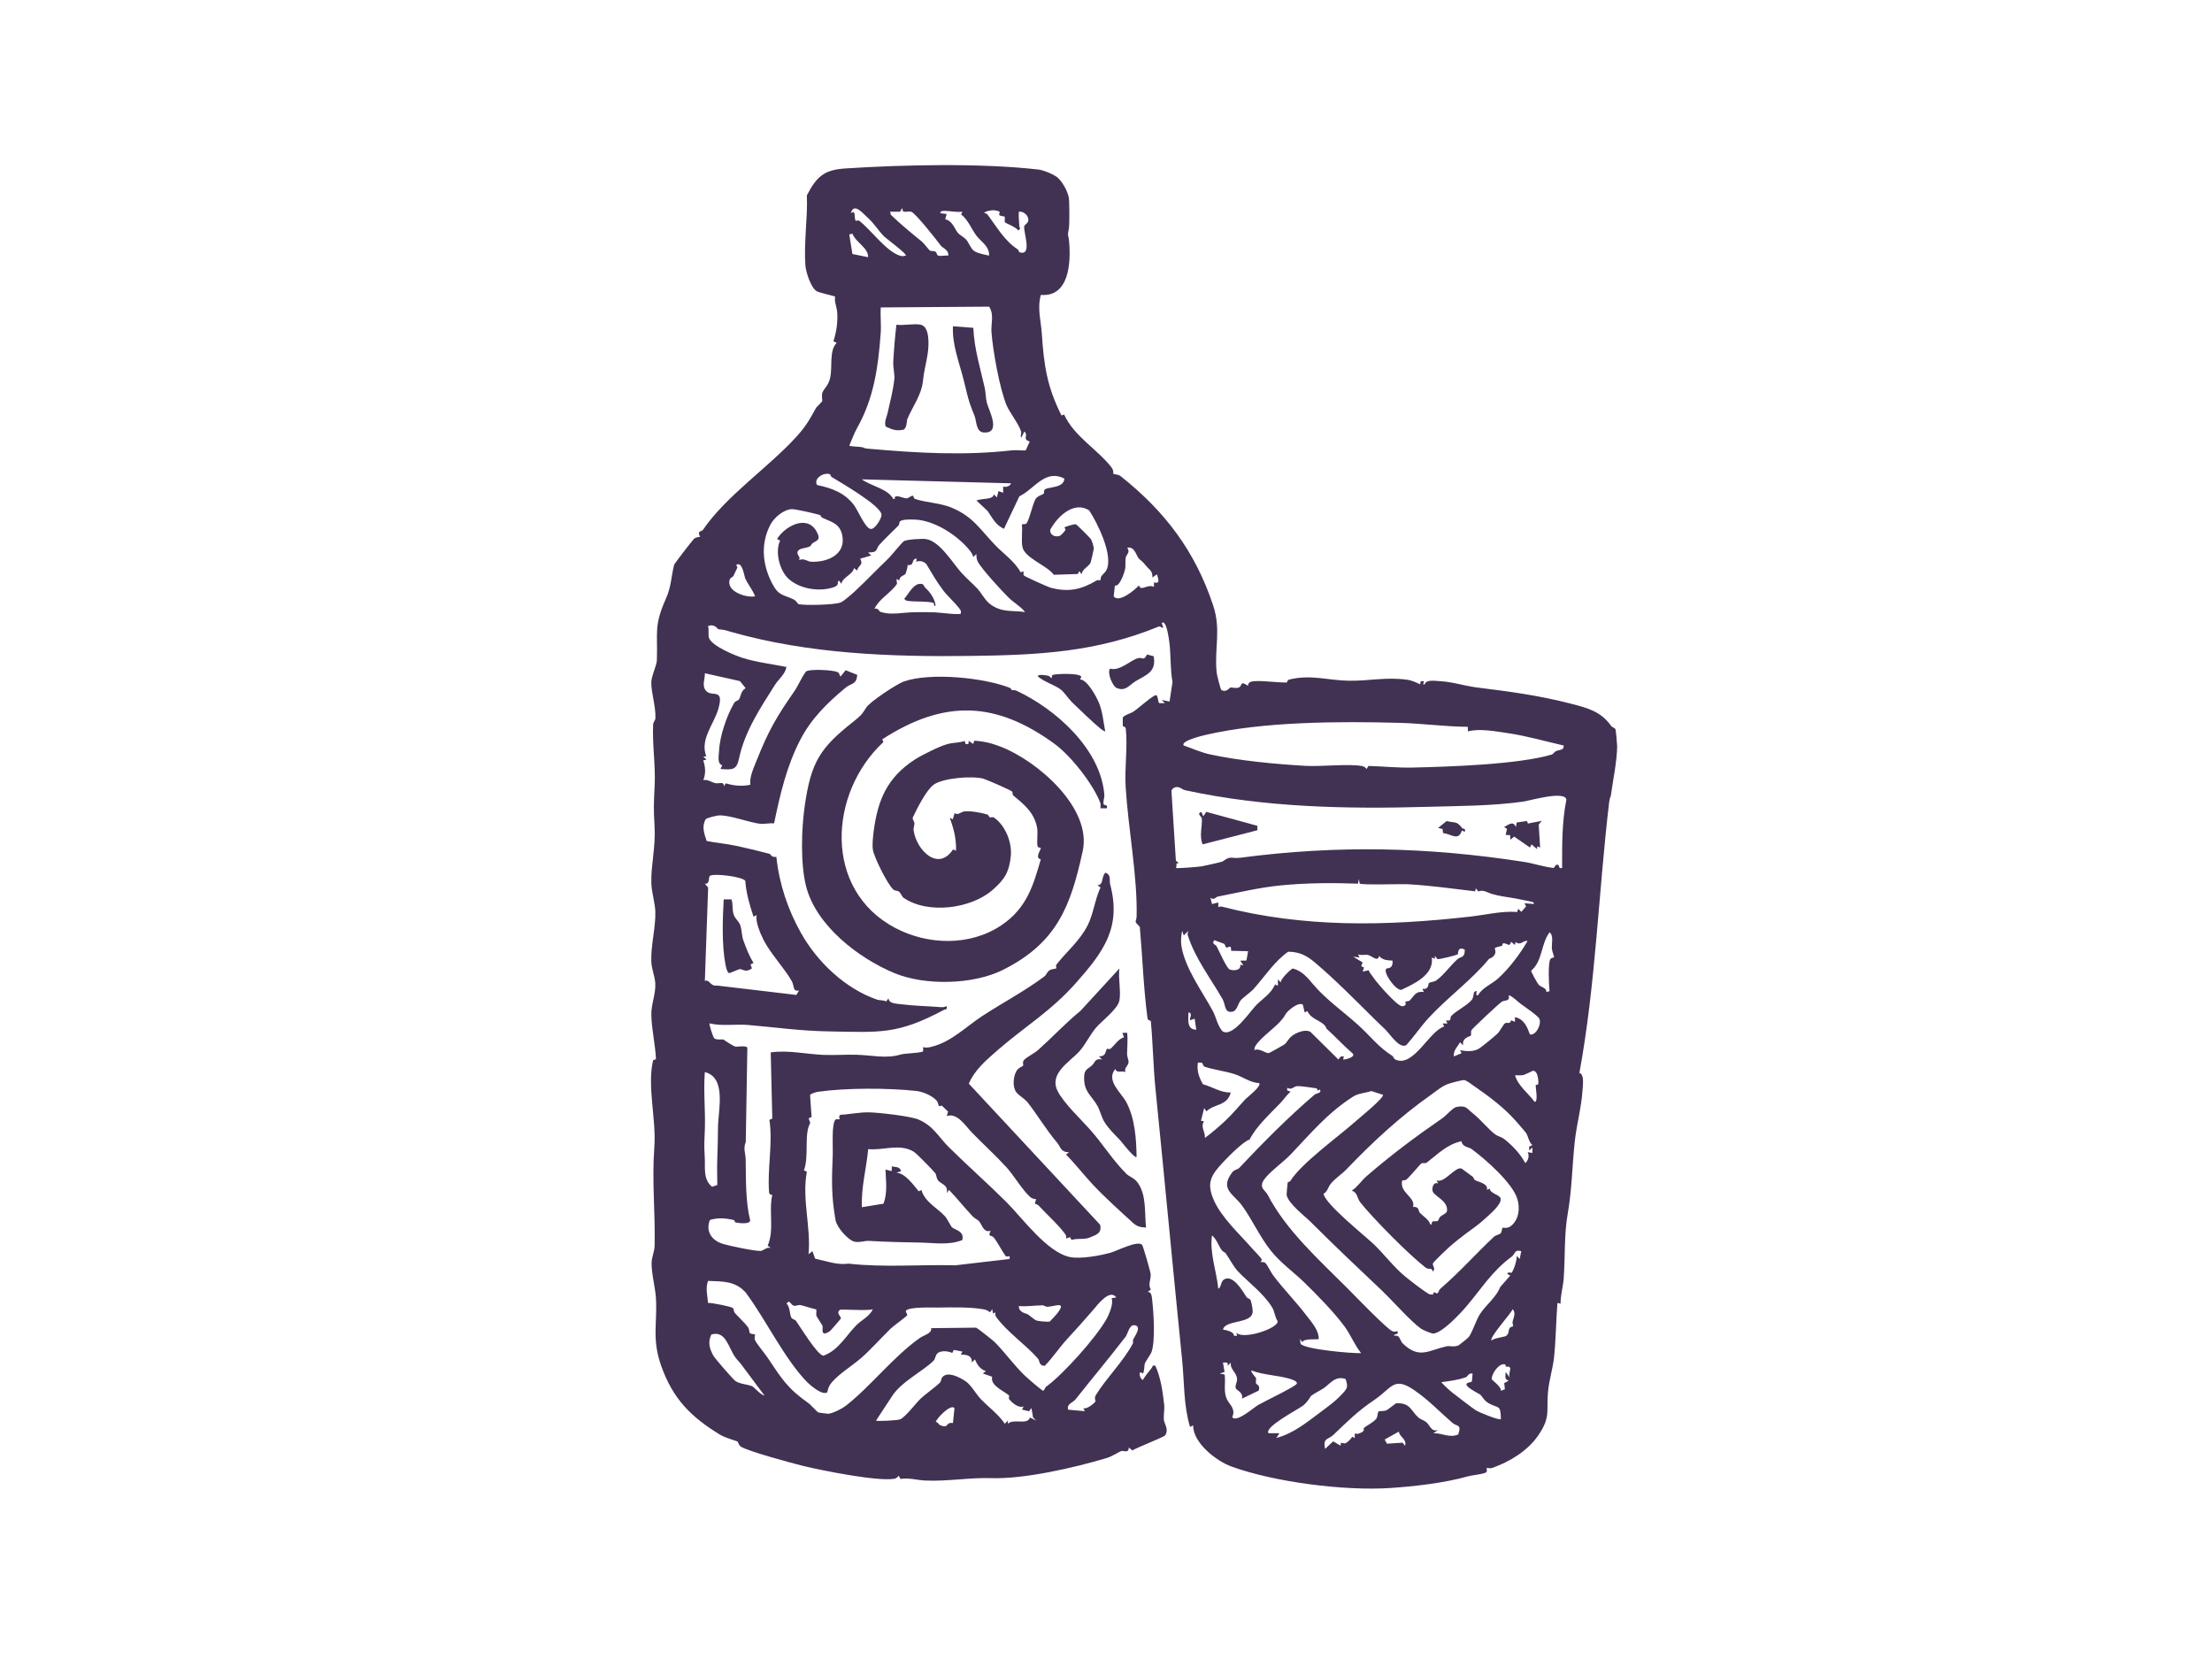 <?xml version="1.0" encoding="UTF-8"?>
<svg id="Camada_1" data-name="Camada 1" xmlns="http://www.w3.org/2000/svg" viewBox="0 0 1024 768">
  <defs>
    <style>
      .cls-1 {
        fill: #413253;
      }
    </style>
  </defs>
  <path class="cls-1" d="M488.81,81.58c2.72,1.86,5.6,7.03,6.04,10.29.21,1.55.27,12.19,0,13.65-.86,4.73-.28,2.03.1,6.61.81,9.72-.09,25.49-13.12,24.39-1.74,6.43.07,11.92.47,18.04.96,14.51,2.39,24.48,9.1,37.79l1.2-.48c4.63,10.17,15.44,16.11,21.91,24.45,1.24,1.59.73,2.87.85,2.96.57.41,2.22.2,3.5,1.22,20.42,16.18,34.46,34.75,42.74,59.75,3.8,11.47.48,19.74,1.62,31.09.11,1.08,1.82,7.82,2.16,8.06,2.26,1.37,3.89-1.05,4.13-1.1.78-.19,2.65.55,4.05-.07,1.69-.75.26-3.4,4.18-.74-.08-1.86,1.87-2.12,3.31-2.18,4.43-.19,9.35.64,14.57.65.33,0,.11-1.12,1.37-1.42,10.07-2.41,17.91.48,27.68.6,9.11.11,16.85-1.81,26.82-.47,1.89.25,4.18,1.26,5.91,2.12l.34-1.44h1.45s-.36,1.45-.36,1.45h.72c.56-2.35,4.89-1.58,7.27-1.45,5.7.32,11.19,2.18,16.79,2.89,15.27,1.91,28.45,3.62,43.37,7.46,7.93,2.04,13.98,3.54,18.82,10.28.56.78,1.91,1.04,2.08,1.69.19.73.75,6.76.75,7.81-.05,6.71-2,16.22-2.98,23.13-.03.19-.45.51-.75,2.97-4.92,41.59-6.2,84.13-13.75,125.13,2.35.57,1.6,5.55,1.45,7.97-.51,8.03-2.78,16.03-3.62,24-1.18,11.15-1.29,22.06-3.21,33.02-1.76,10.05-1.12,19.37-1.89,30.2-.27,3.74-1.53,7.8-1.44,11.63l-1.45-.37c-.67,8.28-.7,16.77-1.56,25.04-.54,5.19-2.29,10.59-2.8,16.04-.86,9.18,1.34,11.63-4.5,20.21-4.9,7.2-13.23,12.24-21.33,15.1-1.2.42-2.43-.15-2.49-.04-.25.47.41,1.68-.5,2.18-1.48.81-6.23,1.18-8.28,1.76-10.86,3.08-24.81,4.66-36.04,5.4-21.13,1.39-53.49-2.69-73.47-9.97-6.9-2.51-17.77-10.88-17.68-19.04l-1.44.73c-3.04-10.09-2.61-20.59-3.65-30.89-4.25-42.19-8.14-83.76-12.36-125.74-1.04-10.39-1.18-21.13-2.14-31.17-.05-.53-1.36-.09-1.55-1.49-1.86-13.95-2.3-28.24-3.55-42.24-3.12-3.08-1.54-1.8-1.47-5.06.38-18.43-3.93-40.73-5.08-59.61-.55-8.9.99-18.74.06-26.94-.15-1.35-1.32-.9-1.38-1.38-.03-.23-.06-3.68,0-3.86.39-1.04,3.98-2.11,4.69-2.6,3.47-2.37,6.48-5.5,10.14-7.67,1.82-.73,1.15,3.33,2.15,3.61l2.49-.05-1.45-1.44,3.62.72,1.36-8.99c-1.08-5.93-.7-12.22-1.43-18.18-.17-1.35-1.36-11.14-3.55-9.17l.72,2.17c-.32.3-1.5-.78-2.05-.56-29,11.88-55.47,13.21-87.03,13.62-36.99.48-75.04-.9-110.93-11.11-3.25-.92-2.52-.91-5.97-1.24-.28-.03-1.75-2.78-4.8-1.43.64,1.62-.08,4.23.52,5.59,1.63,3.73,11.74,7.91,15.63,9.14,6.06,1.93,13.92,2.9,20.2,4.17-.7,3.49-3.57,5.5-5.27,8.17-6.66,10.49-14.11,21.68-16.68,34.14-1.17,5.68-3.36,5.24-8.58,4.93l.75-1.75c-2.4-.77-1.54-4.21-1.44-6.62.28-6.75,3.54-16.32,6.97-22.18.58-1,1.9-1.13,2.23-1.64.95-1.51.87-4.03,3.11-5.24l-2.66-3.28-16.23-3.63c.14,2.73-1.47,5.5.4,7.96,2.65,3.48,8.86-1.68,5.77,8.76-2.13,7.19-8.5,13.86-5.52,21.75l-1.37.07,1.44,1.44-1.49.41c1.06,2.85,1.29,6.2.04,9.04,2.12-.33,3.63.97,5.5,1.43,1.66.41,4.31-1.01,3.96,1.48l1.02-1.38c3.74,1.17,7.54,1.47,11.34.65-.63-3.2,1.6-8.03,2.89-11.27,5.42-13.6,9.11-20.05,17.44-31.99,1.79-2.56,3.34-6.48,5.39-9.14,1.51-1.31,12.37-.72,14.5.2,1.33.58.94,1.98,1.58,2.05l2.27-2.86,5.37,2.13c-.26,4.62-2.86,3.86-5.36,5.94-8.63,7.17-15.89,14.34-20.96,24.08-6.32,12.13-9.38,25.36-12.16,38.73-1.76-.18-4.73.38-6.18.24-5.18-.51-14.47-4.2-19.42-3.9-1.08.07-5.48,1.1-6.06,1.77-1.95,3.39-.67,6.66.45,10.07,4.36.86,9.06,1.26,13.4,2.18,5.66,1.2,11.16,2.55,15.83,3.79.34.09.62,1.72,3.03,1.36,1.32,12.46,5.24,24.21,11.31,35.09,7.57,13.55,20.56,25.94,35.39,31.04,1.15.39,2.87.11,4.12.83l1.12-1.49c-.01,2.61,4.04,2.51,6.28,2.81,5.59.73,12.02.83,17.73,1.29,1.16.09,1.81.05,2.88-.46.37,1.87-.38,1.28-1.41,1.82-21.45,11.41-29.44,10.29-52.7,9.89-14.12-.24-24.24-1.83-37.84-2.99-5.81-.49-11.99.67-17.79-.73-.36.35,1.68,6.54,2.16,6.92,1.15.9,3.95.36,4.24.56,1.07.76,4.59,3.05,5.6,3.3.56.14,5.26-.71,5.48.55l-.73,43.58c-1.28,3.01-.08,5.43-.04,7.98.16,9.33-.13,19.39,2.08,28.36-.15,1.91-5.55,1.2-6.82.89-.39-.1-.29-.98-.71-1.08-3.7-.89-7.38-1.24-11.11-.05-2.14,5.43.96,9.63,6.34,11.17,3.15.9,14.49,3.3,17.17,3.15,1.25-.07,2.84-1.98,4.68-1.38l-1.44-1.05c3.16-7.5.41-15.8,2.09-23.34.02-.37-1.34.02-1.45-1.38-.87-10.9,1.83-22.87.15-33.52l1.34-.61-.73-30.61c8.02-1.18,16.3.8,24.38,1.14,5.08.21,10.23-.2,15.32-.06,7.29.21,13.68,1.9,20.31-.06,2.42-.71,7.78-.54,10.52-1.43l.07-2.1c1.3.54,2.58.21,3.88-.11,9.03-2.18,16.1-9.43,23.5-14.26,9.46-6.18,19.63-11.49,28.75-18.34.95-.71,1.09-2.03,2.43-2.85.99-.61,2.7-.58,3.1-.89.07-.06-.48-1.05.04-1.73,4.56-5.92,10.77-10.89,14.48-18.28,2.58-5.14,3.37-12.06,5.88-17.39l-1.41-1.03c3-.21,1.65-3.72,3.65-5.82,2.88.96,1.73,3.47,2.24,5.41,5.25,19.9-2.96,31.08-15.69,45.47-11.84,13.39-23.56,20.13-36.34,31.23-5.17,4.49-10.72,9.18-13.4,15.57l60.8,65.33c.79,4.02-1.68,4.57-4.97,5.94-2.47,1.02-5.29.17-8.33,1.05l-.65-1.29-1.84.65c0-.48.15-1.18-.09-1.56-2.44-3.82-8.75-9.5-12.63-13.72-1.13-1.22-2.44.25-1.08-2.89-.95-.14-1.95-.29-2.71-.95-3.51-3.03-7.74-10.21-11.14-13.92-5.07-5.55-10.99-10.88-15.95-16.03-3.13-3.25-6.77-9.27-11.64-7.63l.63-2.04-2.97-2.84c-1.99,1.13-1.12-.91-2.42-2.34-2.06-2.27-6.36-4.08-9.41-4.4-13.3-1.42-32.52-1.45-45.53.41-.74.11-3.41.87-3.57,1.53l.7,10.12-1.35.62.73,2.16c-3,5.11-.46,15.22-2.91,21.94l1.34.61c-2.37,12.62,1.96,25.59.78,38.21l1.81-1.44,1.23,3.48c5.07,1.08,10.35,3.09,15.46,2.31,16.33,1.85,33.03.35,49.41.78l25.13-2.93c.56-2.42-1.15-.52-1.81-1.39-1.66-2.21-3.67-6.34-5.42-8.45-1.31-1.58-2.95-.05-1.5-3.24-3.34,1.15-4.08-3.03-5.38-4.41-.82-.87-2.04-1.29-2.9-2.2-3.76-3.98-7.21-8.33-10.98-12.28l-1.08,1.45c.86-3.78-2.57-4.06-3.98-5.84-.9-1.14-.76-2.68-1.34-3.39-1.3-1.59-8.61-9.11-10-9.95-6.5-3.93-14.32-.43-21.03-1.17-.82,9-3.34,17.77-2.91,26.9l10-1.63c1.9-5.12,1.12-10.49.9-15.81l2.9.73.04-2.18c1.81.43,3.56-.08,4.33,2.17l-2.18.73c4.13.32,7.83,5.62,10.29,8.62l1.27-.57c1.62,5.49,7.12,8.12,10.84,12.05.89.94,2.9,4.81,3.22,5.12,1.42,1.34,5.99,1.78,4.84,5.99-6.33,2.51-12.96,1.25-19.51,1.15-7.71-.11-15.79-.32-23.69-.78-1.95-.11-4.23.84-6.53.4-3.07-.59-8.34-6.69-8.92-9.97-2.03-11.35-1.77-18.99-1.29-30.52.12-2.78-.66-14.4,1.29-16.06.4-.34,1.51.03,1.89-.21.12-.07-.8-1.68.56-2.04,4.3-.19,8.66-1.2,13-1.11,4.59.1,19.38,1.75,23.09,3.39,6.9,3.05,9.12,7.98,13.85,12.68,8.41,8.35,18.28,17.06,26.68,25.45,7.6,7.59,18.93,23.42,29.58,25.5,4.81.94,13.86-.68,18.69-2.05,3.04-.87,12.69-5.89,14.59-3.6.45.54,3.87,12.39,3.94,13.56.17,2.63-1.35,4.66.08,7.12l-1.49,1.12c1.74-.25,1.92,1.94,2.08,3.36.69,5.81,1.66,19.88-.43,24.82-.26.61-2.71,4.23-2.94,4.89-.3.84-.1,3.5-.92,4.72-2.46-2.17-1.44,2.61.01,2.91,1.15-1.97,2.76-3.8,4.16-5.62.47-.61,0-1.32,1.65-.91,2.55,5.7,3.33,11.79,4.06,17.97.24,2-.33,4.88-.15,6.99.16,1.93,2.53,4.52.53,7.29-.55.76-13.16,5.65-15.1,6.93l-1.67-1.37c.04,2.84-2.47,1.38-3.3,1.6-1.02.27-4.32,2.5-6.78,3.24-15.03,4.52-38.31,9.85-53.56,9.35-10.15-.34-20.03,1.57-30.54,1.11-3.68-.16-7.57-1.37-11.49-.75l-.83-1.46c-.6.78-1.22,1.26-2.22,1.42-7.87,1.22-33.06-3.81-41.94-5.96-4.88-1.18-25.77-6.85-28.87-8.93-1.13-.76-1.34-2.23-1.58-2.39-.38-.24-5.67-1.67-8.13-3.17-13.41-8.17-21.8-16.59-27.16-31.71-4.53-12.79-1.74-19.73-2.5-31.67-.31-4.9-2.07-11.11-2-16.16.04-2.57,1.34-5.22,1.4-7.9.35-16.16-1.31-29.63-.12-45.86.92-12.58-3.37-27.92-.62-39.81.14-.59,1.38-.45,1.36-.8-.29-6.7-1.99-13.64-2.14-20.38-.11-4.94,2.09-9.65,1.84-14.58-.16-3.16-1.7-6.59-1.85-10.14-.32-7.19,2.13-15.88,1.86-23.29-.14-3.74-1.75-9.08-1.85-13.06-.2-8.4,2.06-16.77,1.5-26.17-.49-8.2-.38-10.66.04-18.87.48-9.52-1.12-18.53-.71-28.34.04-1.04,1.03-2.01,1.07-2.91.22-5.6-2.04-11.95-1.91-16.75.07-2.87,2.51-7.71,2.58-10.13.42-13.4-1.47-15.75,4.29-28.73,2.36-5.32,2.39-10.22,3.68-15.36.18-.73,8.55-11.44,9.09-11.96,1.14-1.09,2.84-.96,2.95-1.07.08-.09-.91-1.33-.4-2.16.27-.43,1.38-.55,1.64-.94,10.81-15.93,30.63-29.14,43.49-43.38,4.48-4.96,6.09-8,9.02-13.33.1-.18,2.63-2.55,2.77-3.04.18-.62-.47-2.75.2-4.16.93-1.97,2.75-3.06,3.54-6.82,1.05-4.97-.58-12.43,2.97-15.93l-1.51-.79c1.38-4.17,2.02-8.57,1.78-12.97-.16-2.99-1.45-5.11-1-7.66-.3-.32-7.12-1.71-8.47-2.48-2.73-1.57-5.02-8.8-5.27-11.86-.81-10.16,1.09-22.15.67-32.55,4.53-8.7,7.95-11.81,17.85-12.45,26.9-1.74,62.54-2.54,89.31.5,2.27.26,6.2,1.86,8.09,3.16ZM401.46,100.58c-1.88-1.65-6.23-7.14-7.56-1.87,2.53-1.96,1.31,2.34,2.26,3.54.06.07,1.05-.48,1.73.04,5.21,4.03,12.61,14.39,18.9,16.12,1.15.32,1.38.14,2.55-.08.68-.7-9.15-7.99-9.85-8.68-2.95-2.86-4.59-6.06-8.01-9.07ZM417.99,97.8c-.35-.21.19-1.39-.48-1.28l-.83,1.48h-4.62s.34,1.45.34,1.45c4.61,4.43,9.43,8.37,14.35,12.37.89.73,3.42,4,3.66,4.14.67.4,1.82.06,2.69.59.58.35.54,1.61,1.26,1.8,1.25.33,3.18-.22,4.58-.02.46-2.59-2.6-3.53-3.39-4.6-2.03-2.75-11.16-14.31-13.47-15.6-1.11-.62-3,.33-4.1-.33ZM445.5,97.99c-2.75.39-5.78-.39-8.37-.37-.63,0-2.02.11-1.8,1.08l2.89.36-.64,2.46c3.47.73,4.34,4.57,5.97,6.42.78.89,2.65,1.77,3.82,3.1,1.01,1.14,2.11,4.17,3.56,5.12,1.94,1.28,4.7,1.61,6.93,2.17.23-4.52-4-6.6-6.07-9.52s-3.91-7.42-6.84-9.51l.56-1.31ZM462.78,98.11c-.41-.49-2.25-.8-3.03-.79-.59,0-4.08.41-4.08,1.38.79-.07,1.25.29,1.69.9,4.28,5.77,7.65,11.81,13.75,15.83.51.34.43,1.23,1.03,1.41,5.84,1.68,1.59-9.47,1.99-11.99.13-.83,1.52-1.37,1.79-2.29.7-2.41-1.88-4.89-4.26-4.57-.21,2.24.13,4.48.22,6.71.03.75.98,1.02-.58,2-.6-1.42-5.88-3.45-6.06-3.75-.41-.68.2-2.17-.22-2.66-.3-.34-1.73-.04-2.45-.81-.22-.24.34-1.21.22-1.36ZM394.6,108.18l-1.45.35,1.46,9.06,7.27,1.47c.13-4.35-5.63-6.75-7.28-10.88ZM466.1,187.94c-3.28-7.7-6.52-25.71-7.13-34.35-.25-3.56,1.34-8.03-1.08-11.63l-50.18.36c-.22,3.95.28,8.04-.01,11.99-1.18,16.15-3.26,30.17-10.91,43.8-1.4,2.5-2.46,5.53-3.62,8.17.44.49,5.04.47,6.03.76,1.77.5-.03.43,3.7.76,22.05,1.93,43.41,3.17,65.51.68,2.1-.24,4.31.14,6.42.02l1.86-4.06c-3.76-1.41-.32-2.5-2.47-4.69l-1.47,2.91c-.53-.94.22-2.01-.07-2.94-1.1-3.49-5.28-8.8-6.55-11.78ZM384.27,219.57c-2.61-1.14-7.87,1.8-6.03,4.96,6.77,1.41,12.63,3.52,16.98,9.14,1.92,2.48,5.36,10.94,7.79,11.18,1.97.44,5.17-4.96,5.08-6.53-.26-4.27-18.94-14.93-23.11-17.52-.46-.28-.53-1.15-.71-1.23ZM492.74,221.56c-9-4.56-13.74,4.76-20.85,8.21l-7.12,15.03c-3.87-1.71-5.31-5-7.65-8.33l-5.07-4.73c2.23-1.18,7.82-.24,8-2.91l1.43,1.44.74-2.91,2.17.73v-2.91c.95.64,3.44-.18,3.64-1.44l-69.05-1.83c4.4,3.23,11.99,4.27,14.55,9.08h.71c-.59-2.74,4.08-.17,5.47-.28,1.01-.08,1.84-1.21,2.87-1.21.35,0,.32,1.21.95,1.44,4.54,1.66,11.66,1.85,16.91,4.03,10.16,4.22,13.36,10.28,20.33,17.46,3.95,4.07,8.97,7.47,11.76,12.57,2.38-1.28.68.43,1.47,1.41.42.52,11.11,5.29,12.13,5.58,8.36,2.34,14.46.94,21.5-3.26.66-.39,1.64,0,1.71-.08.28-.37.15-1.44.53-1.95.76-.99,1.78-1.72,2.33-2.8,3.34-6.61-4.08-21.71-8.01-27.64-7.16-4.52-14.74,2.96-18,8.96-.27,2.54,2.37,3.57,4.39,2.85.66-.23,2.34-2.15,2.64-2.74.17-.34-.54-1.13-.45-1.21.22-.21,4.46-1.63,5.26-1.42.47.13,6.6,6.28,6.99,6.89.49.76,1.34,3.56,1.33,4.43,0,.32-1.25,5.71-1.42,6.23-.64,1.97-4.08,3.14-4.21,5.61l-1.08-1.46-.69,1.33-11.12.35c-3.1-4.3-13.39-7.72-14.49-12.76-.66-3.02.07-7.14-.28-10.3.23-.81,1.72.06,2.26-.88,1.61-2.8,2.53-8.31,4.06-11.09.81-1.47,3.46-2.16,3.71-2.43.41-.44,0-1.6.62-2.06,1.7-1.24,8.8-.56,9.02-5.01ZM379.79,238.53c-1.77-.72-11.64-2.87-13.17-2.83-3.79.09-8.25,3.89-9.95,7.14-4.65,8.85-3.76,18.47.74,27.18,3.08,5.94,5.03,5.1,10.01,7.48,1.23.59,1.93,2.12,2.26,2.19,3.28.66,16.66.32,19.41-.78,1-.4,1.8-1.08,2.63-1.73,4.75-3.66,11.45-10.78,16.02-15.22,1.37-1.33,2.39-2.28,3.68-3.6,1.62-1.65,6-7.13,6.98-7.79,1.38-.93,8.77-1.31,10.48-.99,6.37,1.18,12.14,11.09,16.23,15.6,2.29,2.53,4.94,4.76,7.29,7.25,1.98,2.1,3.6,5.47,6.01,7.27,5.33,3.98,10.05,2.77,16.14,3.63-2.09-2.64-5.39-4.45-7.74-6.79-3-2.98-12.59-13.32-14.23-16.67-.53-1.09-.59-2.25-.57-3.43l-1.44,1.44c-.24-1.26-1.17-2.47-1.97-3.44-5.54-6.75-16.27-13.72-25.35-13.91-1.66-.04-5.48-.21-6.68.86-.28.25-.1,1.34-.68,1.94-3.03,3.06-6.22,5.98-8.98,9.09-1.42,1.6-.35,3.54-5.04,3.3l1.44,1.44-5.09,1.47c1.59,3.12-.63,2.64-1.44,5.46l-1.45-1.1c-.59,3.14-5.24,4.12-5.83,7.26l-1.08-1.45c-1.27.47.45,1.95-2.14,2.92-6.5,2.42-15.82,1.07-21.11-3.66-4.28-3.83-6.52-12.61-4.01-17.82l-1.45-.69c3.47-5.8,13.69-11.52,18.21-3.68,2.54,4.41-.12,4.29-1.94,5.77-.42.34-.51,1.05-1.2,1.38-1.99.96-5.66.56-5.61,3.05.02,1,1.61,2.03.71,3.27,2.29-1.16,3.89.62,5.53.7,7.58.39,16.39-3.33,14.47-12.33-1.16-5.47-5.03-6.03-9.25-8.05-.57-.27-.7-1.07-.86-1.13ZM533.45,267.34c.25-3.05-1.43-3.55-2.93-5.44-1.9-2.41-2.32-2.25-3.24-3.26-1.49-1.62-1.84-5.69-5.47-5.11,1.63,2.23-.44,3.09-.7,4.75-.28,1.77.11,3.5-.33,5.47-.39,1.73-2.61,8.12-4.66,7.29l-.56,5.03c2.33,3.27,9.91-3,11.71-5.11.72,3.09,4.04-.82,6.9.73l.06-2.1c3.09.89,1.93-1.69,1.38-3.72l-2.16,1.45ZM424.42,258.62c-2.87-.06-.71,3.47-4.36,2.93.47.16-.76,3.99-.92,4.19-.48.62-2.8.94-2.83,2.95l-1.34-.64.3,2.2c-3.1,4.52-8.01,6.64-10.49,11.61,1.72-.67,2.2,1.21,2.77,1.39,3.41,1.09,6.86.88,10.35.5,4.38-.49,10-.39,14.87-.28,1.86.04,11.28,1.31,12,.58.15-1.08.1-1.36-.53-2.2-2.07-2.79-5.66-5.93-7.77-8.76-2.85-3.8-5.23-7.9-7.65-11.97-1.23-1.3-3.11-1.72-4.75-1.05l.35-1.45ZM349.55,276.06c-1.08-2.93-3.23-5.41-4.51-8.2-.63-1.38-1.36-8.26-4.22-6.32-.11.08.65.96.51,1.28-.36.83-1.18,2.45-1.73,3.64-.45.96-1.62.66-1.94,2.44-.91,5.09,7.81,7.91,11.88,7.16ZM679.5,336.46c-10.54-.06-21.08-1.55-31.59-1.83-27.62-.74-63.12-.67-89.91,5.61-1.29.3-11.61,2.77-10.03,4.86,3.98,1.39,7.99,3.22,12.14,4.12,13.41,2.92,30.21,4.5,44.16,5.31,7.35.42,19.9-1.03,26.16.07,1,.18,1.63.62,2.22,1.41l.81-1.44c6.6.2,13.69.91,20.29.76,16.6-.37,49.05-1.41,64.52-6.01.82-.24,1.3-1.24,2.03-1.6,1.4-.69,3.85-.27,3.56-2.61-8.51-1.93-17.14-4.45-25.89-5.73-5.75-.84-12.91-2.22-18.44-.81l-.05-2.11ZM723.15,401.81c0-10.62-.13-21.13,1.98-31.66-.77-4.29-16.99.52-19.97.94-14.63,2.04-29.57,1.99-44.11,2.41-37.64,1.07-75.29.34-112.32-7.66-1.96-.42-3.22-2.67-5.84-.73l-.61.85,2.07,32.48,1.46,1.18c-1.96-.25-.76.87-1.45,2.18.54.33,10.46-.51,11.96-.75.99-.16,9.28-1.98,9.69-2.27,4.05-2.96,3.73-1.12,8.26-1.72,44.99-5.91,86.55-4.96,131.03,1.9,4.5.69,9.32,2.35,13.97,2.86l1.02-1.42c2.36-.68.46,1.98,2.88,1.42ZM345.02,407.78c-1.05-1.89-14.74-3.7-16.48-2.26-.5.41.12,3.99-2.25,3.57l1.53,1.78-1.53,43.27c2.07-1.09,2.48,2.62,5.52,2.08l36.87,4.37,1.21-2.08c-3.07.68-2.09-2.07-3.34-4.29-3.4-6.02-9.75-12.62-13.01-18.97-1.48-2.88-3.97-8.71-3.27-11.63l-1.44.74c-1.8-5.44-3.41-10.78-3.81-16.57ZM629.43,409.02l-.4-2.14-.37,2.19c-11.91-.42-24.03-.36-35.93.82-9.86.98-20.23,3.46-28.92,5.16-1.07.21-1.7,1.82-3.46.56l.73,2.91,2.9-.74.03,2.18c.48-.11.97-.42,1.49-.29,38.2,9.9,76.31,9.04,115.14,4.65,7.21-.82,14.38-2.66,21.71-2.15l.48-1.47,1.44,1.44,2.19-2.54-.73-1.47,4.36.37c.18-.99-1.3-1.11-2-1.26-2.03-.43-4.3-.91-6.32-1.28-4.41-.79-7.5-1.03-11.28-2.17-2.03-.61-3.8-2.06-6.13-1.12l-1.16-1.43-.31,1.38c-10.15-1.22-20.49-2.64-30.74-3.26-3.5-.21-21.94.47-22.71-.36ZM547.99,433.06l-.73-2.17c-.48,2.25-.69,4.62-.36,6.88,1.5,10.21,9.71,21.31,14.52,30.19,1.6,2.96,2.13,6.77,4.52,9.46,4.67,2.98,12.58-8.98,15.49-12s7.09-5.43,8.81-9.7l1.33.62v-2.91s1.45,1.45,1.45,1.45c-.81-1.24,4.87-6.53,5.42-6.54,4.31,1.04,6.9,4.31,9.56,7.46,5.84,6.91,13.89,12.51,20.79,18.75,5.59,5.05,9.13,10.04,15.76,14.25.53.33.59,1.29,1.38,1.67,8.36,4.01,15.77-13.34,22.65-15.27l-.71-1.4h2.2s-.73-1.44-.73-1.44c2.9.63,1.84-1.34,2.38-1.94,2.29-2.52,7.71-5.01,9.75-7.74.6-.81.77-3.27.96-3.42,2.49-1.87-.19,1.99,1.8,1.45,1.96-3.5,6.32-5.11,9.12-7.61,5.19-4.62,10.33-11.49,13.79-17.46-2.07-.55-3.11,2.38-5.52.42l-.31,1.38-1.81-1.45c-.69,2.8-1.77.53-3.55.68-.45.04-.48,1.11-.64,1.18-.72.29-2.88.48-3.31,1.16-.09.14.6,1.41.09,2.57-.86,1.94-2.44,1.89-2.98,2.55-7.57,9.26-19.1,17.71-27.75,27.1-3.6,3.91-6.76,8.61-10.34,12.58-3.17,1.84-7.42-4.95-9.63-7.12-1.55-1.52-2.93-2.81-4.44-4.29-9.49-9.32-18.65-18.75-28.45-27-3.72-3.13-7.1-4.78-12.15-4.82-6.32,4.35-10.82,11.46-16.02,17.24-1.39,1.55-4.69,3.8-5.99,5.29-1.21,1.38-1.68,4.82-3.75,5.22-3.93.75-3.12-3.12-4.58-5.7-5.54-9.72-12.71-18.83-16.16-29.68-.23-.73.14-1.36.27-2.03l-2.17,2.17ZM719.42,443.14c.12-.16-.91-2.81-1.01-3.91-.19-2.15.93-6.22-1.07-7.62-4.07,5.32-3.12,13.18-8.54,17.79-.04.46,2.84,5.71,3.42,6.36,1.27,1.41,3.65,1.4,3.66,3.45l1.45-.36c-.32-2.67-.79-13.13.4-14.88.41-.6,1.53-.64,1.67-.84ZM566.73,436.93l-4.57-1.69c-1.53,1.79.65,2.03,1.02,2.75,1.03,1.94,4.67,10.24,6.05,10.79,1.76.71,5.37.54,4.92-2.17l1.44.28-1.44-2.18,2.87-.05.76-4.32-7.86-.19c.11-3.55-1.32-.99-2.35-1.63-.39-.24-.48-1.39-.84-1.59ZM678.09,439.61c-3.57-1.78-2.95,2.04-3.3,2.22-.9.46-8.56,2.37-9.33,2.17l-1.18-1.48-.09,1.34-1.37-.62c1.13,7.98-8.1,12.19-14.2,15.02-2.7.04-8.57-8.18-6.84-9.89.3-.29,3.19.46,2.86-3.66-2.35-.21-4.6-.14-6.19-2.18-.7,2.99-3.13.04-5.2-.46-.98-.24-3.31.3-4.62-.26l.74,1.44-2.91-.36,4.33,2.63-.62,1.76,1.31.65-.66,1.86,2.8-.65c.31,1.15,1.18,1.91,1.79,2.86,1.23,1.93,4.67,5.89,7.02,8.35,1.28,1.33,5.44,5.74,6.9,5.47,2.38-.44,1.04-1.93,1.25-2.1.35-.28,1.52-.11,1.96-.52,2.09-2.02,2.58-4.54,6.63-3.96l-.73-1.43c3.28.24,2.54-2.2,3.06-2.73.44-.46,2.38-.47,3.49-1.28,3.63-2.67,6.31-6.75,9.82-9.84,1.4-1.24,3.36-.36,3.27-4.33ZM703.92,464.65c-1.82-1.33-3.31-3.14-5.48-3.97.65,3.23-1.83,2.03-3.41,3.16-1.15.82-13.37,12.21-13.83,13.04s.04,2.15-.34,2.6c-.21.25-4.22.86-3.52,4.46l-1.44-1.44c-1.28,2.29-3.03,3.51-2.91,6.54l3.63-1.47-.74-1.43c2.76.62,6.66.81,9-.85,2.15-1.52,6.67-5.22,8.47-6.93.94-.89,2.53-4.13,3.41-4.66,1.11-.67,2.13.74,2.81-1.39l1.75.74v-2.19c4.28.92,5.67,4.6,6.92,8,2.71.73,5.54-4.75,4.37-7.25-.67-1.44-7.07-5.75-8.71-6.95ZM603.15,465.12c-1.85-1.55-7.15,2.69-8.1,4.51-2.37,4.53-8.7,8.35-12.57,12.81-.86.99-1.89,2.28-1.79,3.68,2.27-1.1,5.36,1.68,6.72,1.36.39-.09,6.65-3.59,7.08-3.91,1.54-1.15,1.94-3,4.25-4.47,2.08-1.32,5.57-2.67,7.87-1.45l12.97,12.83,1.11-1.4,1.43-.05-.36,1.45c1.08.09,6.3-1.2,4.25-2.96-4.23-3.62-7.76-7.58-11.88-11.27-1.18-3.76-7.06-3.89-8.88-8.16l-1.29.57-.83-3.54ZM550.89,472.31c-.43-.54,1.56-3.32-.73-3.63,0,3.26-.91,7.91,3.62,7.99l-.73-5.09-2.17.73ZM556.56,492.13c-.61-.38-1.35-.15-2.04-.2-.54,3.84.52,6.75,2.35,10,4.43,1.18,8.16,3.95,12.91,3.82-1.83,6.44-7.42,5.03-11.27,8.71l-1.08-1.45-1.45,5.8,1.39.31c-1.76,2.71.7,4.8.41,7.69,3.14-2.37,6.2-4.97,9.07-7.62,3.65-3.37,6.75-7.21,9.69-10.34.77-.82,7.72-6.12,6.33-7.47-3.87-.12-7.21-2.69-10.92-3.99-4.09-1.43-10.51-2.24-14.2-3.56-.91-.33-.9-1.53-1.19-1.71ZM712.05,502c.39-.87-.1-8.09-3.36-5.86-.24.16-3.21,1.48-3.45,1.54-.55.15-3.08.14-3.89.08,1.29,4.77,6.16,8.36,9.08,12.34,1.75.07.41-6.62.47-7.63.02-.35,1.08-.32,1.15-.47ZM332.07,548.57c-.04-3.78-.18-8.2-.02-11.94.21-5.02.27-9.67.32-14.66.08-7.93,4.08-23.14-6.08-25.67-.68,8.63.26,17.11.03,25.83-.15,5.57-.49,7.4-.09,13.11.36,5.11-.95,10.67,3.43,14.15l2.41-.82ZM682.88,503.14c-1.14-.79-4.02-3.09-5.12-3.14-.97-.04-6.4,1.37-7.67,1.89-3.07,1.26-4.95,3.03-7.46,4.8-14.5,10.2-27.15,21.94-39.39,34.7-2.22,2.32-5.1,3.98-7.37,6.84-.99,1.24-1.5,3.74-3.18,4.37.78,4.81,18.8,19.16,23.2,23.33,4.79,4.54,9.09,10.4,14.43,14.85,2.18,1.81,9.27,7.36,11.42,8.36.32.15,1.04,0,1.47.25l.7-1.24c2.39,1.57,1.57-.41,2.89-1.56,9.36-8.14,15.97-15.75,24.71-23.99.98-.92,2.56-1.04,3.13-1.62.69-.7.59-2.25.99-2.64.16-.16,2.19.79,4.29-1.17,3.28-3.05,3.74-7.94,2.54-12.03-2.19-7.48-14.92-18.59-21.25-23.24-1.19-.88-4.3-.85-4.62-3.59-6.75,1.42-10.99,5.99-16.15,9.93-.57.43-1.83-.02-2.5.38-.44.26-5.21,6.02-6.8,7.39-.47.4-1.4.34-2.03.51-1.38,5.73,6.35,7.59,5.03,12.22,2.96-.35,2.35,1.87,3.15,2.71,1.56,1.64,4.21,3.14,4.83,5.35h.71c-.4-2.26,1.71-1.03,2.74-1.61.39-.22.6-1.47,1.24-2.02.85-.72,2.9-1.47,3.04-2.52.62-4.76-5.79-6.83-6.6-9.08-.55-1.52.31-4.7,2.52-3.68l-.74-1.44c3.78,1.45,8.69-6.76,11.66-5.45.31.14,3.95,3.01,5.03,3.72.44.29.58,1.22.93,1.48,1.22.87,6.59,1.65,5.65,4.62l1.3-.57c.33,2.41,4.72,2.71,5.09,4.65.53,2.74-5.52,7.66-7.59,9.58-3,2.78-5.58,4.38-8.62,6.68-2.39,1.8-5.42,4.2-7.64,6.17-1.14,1.01-6.72,6.38-7.34,7.26-.9,1.3,1.57,2.45-.28,4.02-.47-2.18-1.65-.57-3.26-1.8-7.46-5.74-24.18-22.57-30.21-30.16-1.61-2.02-1.18-4.5-3.96-5.48,2.69-1.77,4.44-4.61,6.8-6.65,11.5-9.95,22.69-18.3,35.17-26.9,1.62-1.11,4.83-4.89,6.53-5.2,4.52-.82,4.73.76,7.3,2.78,4.28,3.38,7.52,7.79,10.78,10.07,1.12.78,2.7,1.05,3.88,1.96,3.82,2.93,7.78,7.19,9.85,11.22,1.4-1.35,1.99-3.33,1.1-5.08l2.18.35v-2.54s-1.45,1.45-1.45,1.45l-.04-1.81,1.49-.72c-1.71-1.49-1.81-3.85-2.94-5.64-.39-.61-3.88-4.57-4.59-5.38-5.33-6.11-12.23-11.3-18.93-15.95ZM609.58,503.83c-1.9-.28-7.39-1.1-8.94-1.04-1.9.07-2.71,2.06-4.68.78-.4,1.95.43,1.07,1.44,1.81-1.74,1.55-3.03,3.52-4.61,5.18-4.71,4.95-11.11,10.66-14.32,16.99-2.65.69-9.18,7.2-11.97,10.17-5.67,6.04-8.21,9.56-4.64,17.75s12.02,15.84,17.85,22.53c.98,1.12,3.79,3.89,4.37,4.98.18.34-.55,1.21-.49,1.26.18.14,1.37-.34,2.24.48.8.76,2.54,4.33,3.58,5.71,4.67,6.22,10.54,12.17,15.24,18.37,2.54,3.34,5.82,6.76,5.85,11.06-.43.41-6.78-.45-7.64,1.45l-1.08-1.45.3,2.23c1.98,2.57,23.73,4.52,28.03,4.3-2.99-3.61-4.76-8.36-7.67-12.33-4.68-6.38-12.75-14.68-18.73-20.47-5.01-4.84-11.07-9.12-15.5-14.74-5.2-6.58-8.79-14.79-13.46-21.05-3.74-5.01-10.28-7.39-4.25-15.18.89-1.15,2.52-1.27,3.17-1.96,10.88-11.55,22.55-23.37,34.91-33.94.72-.62,3.74-.73,2.28-2.42-1.23,1.31-1.09-.46-1.27-.49ZM627.51,519.13c2.02-1.78,12.81-10.5,12.76-12.3l-5.4-1.75c-2.65.88-5.99,1.01-8.36,2.51-11.88,7.5-19.76,17.15-29.06,26.88-3.16,3.31-9.62,7.93-12.17,11.47-2.78,3.87.45,5.03,1.53,7.11,8.59,16.55,23.7,30.04,36.97,43.34,3.68,3.69,17.47,18.05,20.64,19.79,1.23.67,2.33-.05,2.4.05,1.24,1.8-1.74,1-1.44,2.17,2.82-.62,2.52,2.09,4.06,3.58,7.53,7.25,11.77,3.19,20.06,1.29,1.8-.42,3.48.56,5.84-.54.27-.13,4.39-3.47,4.6-3.78,1.86-2.61,3.37-7.85,5.17-10.61,2.73-4.21,7.69-7.96,9.32-12.46l4.74-5.43-1.46-.73c.46-1.19,1.9-.33,2.05-.52,1.01-1.26,2.65-6.09,2.31-7.84l1.44,1.45.73-3.62c-3.33-.87-2.69,1.25-4.38,2.5-9.23,6.84-13.72,14.49-21.05,23.1-2.88,3.38-10.88,12.01-15.17,12.55-.94.12-5.15-1.76-5.9-2.31-4.87-3.52-13.12-12.96-18.05-17.62-10.75-10.18-22.32-21.11-32.87-31.68-2.91-2.91-10.53-8.61-11.22-12.64-.05-.28.43-5.49.54-5.75.07-.15.96-.25,1.23-.68,5.04-8.12,22.21-20.5,30.13-27.51ZM567.35,580.12c-.3-.42-1.27-.65-1.81-1.42-1.43-2.04-2.47-5.2-4.47-6.81-1.16,8.21,2.1,16.52,2.91,24.7,1.51-.66.99-3.37,2.76-4.35,4.13-2.29,8.47,5.39,10.3,8.18.42.64,1.49.77,1.79,1.28.48.84,1.11,4.34,1.08,5.4-.18,5.99-12.56,3.65-13.76,8.38,1.69.32,5.06.95,5.11,2.9l1.44.02-.37-1.45c3.16,3.44,19.44-2.01,19.14-5.31-1.26-1.84-1.43-4.5-2.48-6.26-3.8-6.42-11.02-11.7-15.88-16.79-2.07-2.17-4.02-6.06-5.75-8.46ZM373.79,639.96c-10.5-10.61-19.4-29.33-28.56-41.58-4.89-5.47-10.69-5.14-17.47-5.41-1.24,3.63-.25,6.54,0,10.18,1.75-.08,10.59,1.64,11.46,2.36.52.44.45,1.68.89,2.2,1.74,2.03,4.58,4.59,6.08,6.57.72.95.74,2.61.86,2.73.81.8,2.22.51,2.49.75.11.1-.48,1.43-.06,2.54.58,1.5,4.57,6.27,5.77,8.06,6.68,9.97,9.23,14.34,19.18,21.32.7.49,3.87,3.94,4.39,4.2.2.1,4.31.61,4.54.59,2.13-.13,6.45-2.35,8.07-3.61,11.6-9.01,21.64-22.38,34.36-31.47,1.77-1.26,5.77-2.11,5.25-4.55l20.8-.23c.73.23,7.83,5.89,8.62,6.67,4.59,4.58,8.87,10.6,13.74,15.33.96.94,8.2,7.29,8.77,7.23.65-.47.74-1.5,1.35-1.93,7.71-5.54,22.72-22.32,27.65-30.83,1.38-2.38,3.65-7.52,2.61-10.1l2.18-.36c-3.02-4.15-8.59,3.3-10.88,5.99-3.81,4.46-7.8,8.84-11.94,13.35-3.59,3.91-6.57,8.53-10.31,12.33-2.82-.08-2.21-2.27-3.14-3.36-5.35-6.21-14.74-12.65-19.47-19.48-.37-.53-.24-1.3-.22-1.93l-1.09.57-.37-2.02-1.08,1.44c-.84-.82-1.88-1.2-3.01-1.4-6.18-1.11-14.66-.9-20.96-.81-2.72.04-13.65-.43-14.93,1.52-.26.39.78,1.59.61,2.05s-6.58,5.13-7.63,6.16c-4.6,4.52-9.47,9.96-13.65,13.6s-9.92,7.07-13.54,11.19c-1.33,1.51-1.78,2.8-2.2,4.72-2.24,1.51-7.56-2.99-9.13-4.57ZM377.81,606.14c-2.36-.48-4.87-1.44-7.15-1.95-1.12-.25-2.22.49-3.15.28-1.49-.34-1.93-3.21-3.4-.97,1.79,1.58,1.32,5.23,2.38,6.7.34.47,1.5.6,1.98,1.26,1.98,2.71,10.03,16.04,12.72,16.12,6.78-2.36,10.4-9.13,15.15-14.01,2.45-2.52,6.13-4.04,7.74-7.52-2.21.94-14.65-.14-15.26.32-2.04,1.58.81,3.13.41,4.03-.16.35-4.76,5.65-5.09,5.86-4.58,2.97-3.03-1.27-3.38-2.49-.09-.32-2.76-4.35-2.83-4.64-.24-.97.2-2.04-.11-3.01ZM489.5,607.93c4.52-5.95-1.34-3.04-4.73-2.98-.85.01-1.37-.7-2.24-.68-3.59.07-7.25.65-10.87.34-.06,3.04,3.1,3.24,4.21,3.87.4.23,2.97,2.34,3.56,2.67.87.49,6.02.92,6.59.58.22-.13,3.11-3.31,3.48-3.8ZM700.44,613.92c.14-.2-.37-1.31-.22-2.05.4-1.99,1.7-3.98.04-5.81-.91,2.22-10.91,13.08-9.81,14.53,1.21-1.26,6.08-1.6,6.82-2.2,1.44-1.16.89-2.34,1.59-3.6.3-.54,1.4-.6,1.58-.87ZM524.47,621.87c.2-.37-.18-1.19.1-1.77.67-1.41,4.31-6.29.53-6.62-2.39-.21-2.99,3.98-4,5.29-7.49,9.75-15.6,19.46-23.25,29.09-1.2,1.52-4.29,2.07-3.33,4.73l7.67.69-.73-1.44c1.47.8,5.05-2.08,5.64-3.05.15-.25-.7-1.52.25-3.05,4.94-8.01,12.63-15.36,17.12-23.88ZM343.34,631.89c-.94-1.33-2.2-2.45-3.12-3.8-3.08-4.51-4.32-12.28-10.92-10.31-1.72,3.73-.86,6.42.92,9.78.64,1.21,9.28,11.18,10.31,11.82,2.32,1.44,5.55,1.44,7.7,2.36.83.35,3.93,4.08,5.67,4.29l-10.56-14.14ZM445.5,625.68l-3.96-.77-.71,1.42c-1.85-.87-4.95-1.23-6.65,0-1.16.85-1.22,2.79-1.94,3.52-4.86,4.91-15.11,9.76-19.45,16.73l-7.26,11.06c.43.37,10.01-.02,11.29-.64,2.53-1.22,7.05-7.32,9.39-9.56,2.16-2.07,6.91-5.37,8.95-7.41.54-.54.46-1.79,1.1-2.53,2.48-2.84,8.15.13,10.86,2,2.47,1.7,4.71,5.91,7.09,8.35,3.64,3.73,8.14,7.03,10.93,11.24l1.44-1.44v1.45c2.58-2.58,9.14.8,10.2-2.9l2.89,1.44-1.44-1.45-.74-4.36-1.13,1.49-3.23-.78.74-1.44c-2.35.82-5.14-1.5-6.62-3.27-.54-.64.06-1.59-.06-1.72-2.07-2.12-8.92-4.51-7.89-8.77l-4.32-1.52,1.45-1.08c-2.5-.75-4.11-2.89-5.09-5.45l-1.44,1.44c.2-3.21-2.45-3.7-5.1-3.64l.74-1.44ZM568.2,630.97c-.55-.42-1.37-.15-2.05-.2l.74,4.35-2.19.72,2.22.48c.5,3.34-.4,6.84.56,10.13s3.26,4.06,3.52,7.3c.07.87-.46,1.61-.5,2.45,2.24,2.29,9.77-4.54,11.99-5.82,2.74-1.59,17.18-8.46,17.82-9.81.56-1.19-2.69-2.13-3.45-2.35-5.71-1.62-12-1.67-17.62-3.81-.04,1.15,2.03,3.15,2.15,3.43.27.68-.2,1.86.06,2.58.21.6,2.03.74,1.28,3.32l-7.83,3.75c.89-2.81-2.58-3.96-2.85-4.83-.4-1.3.66-2.8.62-4.2-.1-3.18-3.4-4.47-2.87-7.69l-1.44,1.44c-.02-.35.05-1.1-.14-1.24ZM696.86,631.68c-2.48-1.07-6.34,3.86-6.31,6.76,0,.35,4.66,3.65,4.27,5.4l1.83-.71-.3-2.84,2.1-1.17c-2.18-.59-1.45-1.98-1.44-3.99l2.17,2.9c-1.18-1.35.18-3.86-.07-4.66-.38-1.2-1.43-.48-1.93-.73-.19-.09-.17-.89-.31-.95ZM681.71,635.85c-2.02-.3-2.31,1.42-3.05,1.69-3.64,1.31-7.69,1.82-11.47,2.31,2.11,2.29,4.39,4.34,6.9,6.19s6.89,5.38,9.15,6.84c1.36.88,10.82,4.79,11.56,4.06-.11-6.87-1.03-4.81-5.47-7.24-2.52-1.39-2.98-3.23-4.2-4.15-.75-.57-8.21-4.1-5.81-5.31l2.07-.67.31-3.69ZM621.71,644.89c2.15-2.34,2.33-3.06,1.19-6.52-5.08-1.7-7.3,2.58-10.71,4.66-1.93,1.17-3.49,1.86-5.21,3.12-.26.19-1.54,2.83-3.81,4.58s-18.04,9.89-15.94,12.74h5.08s-1.44,2.19-1.44,2.19c7.6-1.96,13.8-6.95,19.99-11.62,4.2-3.16,7.06-5.03,10.85-9.15ZM654.52,643.43c-9.31-6.33-10.23-.89-17.92,4.36-8.74,5.95-12.38,9.9-19.33,16.44-2.48,2.34-4.96,1.31-3.86,6.51l3.75-3.5,3.5,2.04c-.31-2.45,1.25-.73,2.19-1.15s2.61-1.94,3.06-3.01l1.29.54c-.28-3.32.39-1.55,1.5-1.92,4.13-1.35,1.93-2.05,2.81-2.81,1.17-1.01,4.44-2.54,5.65-4.22.63-.87.57-3.01,1.05-3.32s2.26.03,3.48-.5,4.38-3.3,4.75-3.31c6.54-.18,6.61,3.43,10.17,6.61,1.08.96,2.52,1.23,3.68,2.2,1.75,1.46,2.23,4.57,5.43,3.63l-2.17,1.44c4.07-.08,7.43,2.34,11.5.61,1.68-4.94-.6-3.59-2.7-5.4-6.21-5.36-10.92-10.53-17.83-15.24ZM441.85,651.86c-1.77-2.27-8.88,5.5-8.62,6.43,1.04.01,1.23,1.16,1.97,1.46,4.44,1.81,2.12-1.53,5.94-.98l.71-6.92ZM650.46,669.29c.84-3.2-2.42-3.82-2.92-6.54l-6.52,3.64,1.05,1.94,7.22-.47,1.17,1.43Z"/>
  <path class="cls-1" d="M467.79,318.53c.24.1.23.78.61.94.26.11,1.18-.17,2.05.23,18.33,8.5,39.18,27.18,40.78,48.26.1,1.36-.63,2.84-.35,4.3.15.75,2.19-.03,1.48,1.92h-2.89c-.1-.74.18-1.69-.05-2.33-3.17-8.68-13.74-22.03-21.2-27.47-27.16-19.8-51.01-20.73-79.79-2.14l.53,1.27c-25.42,23.61-27.94,68.47,5.49,86.07,15.2,8,34.67,8.48,49.16-1.28,11.69-7.88,14.68-18.29,18.21-30.49-2.68-.62-.49-3.48,0-5.1.12-.39-1.3-.23-1.46-.82-.57-2.14.28-6.14-.31-9-1.45-7.04-6.14-10.58-11.11-14.77-.28-.24-.06-1.35-.4-1.69-.64-.65-11.86-5.56-13.34-5.96-5.17-1.39-18.68-.33-23.01,2.81-3.37,2.44-7.83,11.31-9.65,15.22-.2.95.75,1.74.77,2.56.03,1.12-.55,2.22-.34,3.57,1.45,9.06,11.36,19,18.24,8.58l1.34.63c.25-5.33-1.06-10.34-2.89-15.27l1.43.73.8-2.86c1.8,1.13,2.78-.63,4.63-.82,2.95-.3,7.44.55,10.31,1.37,1,.29.92,1.19,1.36,1.4.26.13,1.3-.35,2.01.14,5.24,3.58,8.36,11.57,7.74,17.72-.76,7.54-2.95,10.93-8.48,15.76-9.87,8.63-29.76,11.36-41.1,3.66-.86-.58-1.19-2.11-2.31-2.98-.65-.5-1.67-.14-2.58-.97-2.66-2.43-8.79-14.77-9.38-18.3-.38-2.23.03-5.96.33-8.32,1.85-14.7,6.26-25.14,19.05-33.47,2.92-1.9,11.24-6.11,15.15-7.18,2.8-.76,5.35-.53,8-1.44l.31,1.37c1.54.24,1.58.05,1.45-1.44l2.16,1.45.46-1.49c4.52.26,8.18,1.17,12.4,2.82,16.9,6.59,42.17,28.34,37.82,48.26-5.55,25.39-11.81,42.5-37.08,55.08-13.61,6.77-35.87,7.36-50.21,1.38-16.22-6.76-36.16-21.8-40.8-40.26-2.62-10.43-2.14-26.5-.57-37.3,2.93-20.17,7.05-26.63,22.55-38.86,3.39-2.68,3.9-3.3,5.97-6.56,1.64-2.59,14.11-10.86,17.3-11.97,12.31-4.32,37.44-1.79,49.39,3.06Z"/>
  <path class="cls-1" d="M518.18,463.23c-.8,3.99-8.28,9.53-10.78,12.48-2.81,3.31-4.82,7.7-7.64,10.89-4.35,4.91-14.28,10.24-10.17,18.44,3.06,6.1,12.01,14.2,16.56,19.64,4.96,5.93,9.32,12.7,15.19,18.62,1.61,1.62,3.63,1.78,5.45,4.37,4.05,5.75,3,13.96,3.75,20.59-2.48-.08-4.14-.43-6.04-2.16-5.73-5.21-12.83-11.6-18.34-17.44-4.32-4.58-8.22-9.7-12.68-14.2l1.45-1.08c-3.93.11-3.91-2.46-5.49-4.31-5.03-5.91-9.12-12.84-13.68-18.69-1.34-1.72-4.1-3.24-5.21-4.65-1.89-2.41-1.51-6.99-.18-9.61,1.05-2.06,2.75-2.15,3.28-2.85.21-.28-.48-1.52.38-2.56,1.02-1.22,4.92-3.19,6.51-4.61,7.09-6.35,12.15-11.95,19.67-18.18l17.98-19.58c-.6,4.39.82,10.81,0,14.9Z"/>
  <path class="cls-1" d="M521.81,478.12c.36,3.29-.02,6.55-.06,9.8-.01,1.33.74,2.67.7,3.69-.08,1.94-2.36,2.83-1.37,4.68-1.79-.77-4.29.72-4.72-1.45-4.61,5.28,2.67,10.97,5.01,15.33,4.03,7.49,4.66,16.99,4.79,25.37-.7.95-5.92-5.59-6.45-6.28-2.07-2.7-6.23-6.06-8.65-10.21-1.15-1.97-1.83-4.99-3.05-7.16-2.61-4.62-6.09-6.3-6.14-12.6-.03-4.31,1.23-3.96,3.69-6.16,1.38-1.23,1.26-3.37,4.6-2.67l-1.44-1.44c3.48.08,2.9-2.4,3.74-3.51.09-.12,1.12.42,1.7-.08,2.02-1.76,3.47-4.42,6.15-5.23l-.7-2.09h2.18Z"/>
  <path class="cls-1" d="M500.6,313.26l-.59,1.3c3.23-.1,7.76,8.25,8.87,11.15,1.63,4.28,1.9,8.44,2.76,12.86-.14.16-1.76-.89-2.11-1.18-4.27-3.56-8.59-7.84-13.19-12.22-1.44-1.37-3.81-4.88-5.29-5.98-2.72-2.03-7.78-3.59-10.65-6.07.06-1.22,3.99-.47,4.72-.33.62.12,1.07.6,1.46,1.07.55.23.13-1.29.82-1.46,2.03-.5,12.06-.93,13.21.87Z"/>
  <path class="cls-1" d="M534.06,303.8c1.4,7.28-3.5,8.63-8.27,11.49-3.06,1.84-4.7,4.98-8.9,3.18-1.76-.76-4.47-6.83-3.03-8.95,4.53,1.38,9.72-4.11,13.03-4.85,2.37-.53,2.39,1.56,4.09-1.68l3.08.8Z"/>
  <path class="cls-1" d="M582.05,382.27l.06,2.06-25.38,6.55c-1.66-3.87-.09-8.46-.37-11.99-.05-.6-1.69-1.81-1.12-2.51,1.25-1.54,1.45,1.48,1.81,1.46l1.4-2.01,23.59,6.45Z"/>
  <path class="cls-1" d="M707.31,381.24l6.39-1.24-1.38,1.75.65,10.6-1.33-.56-.12,1.27-2.54-2.17-.72,1.45-7.32-5.05-1.76,1.41-.12-2.09-2.06-.09.64-2.84-1.36-.78c2.02-1.12,4.32-3.16,5.44,0l.4-2.14,4.74-.71.45,1.17Z"/>
  <path class="cls-1" d="M676.92,383.38c.37.46,1.74-.13,1.16,1.71l-1.34-.64c-1.56,5.15-5.05,1.54-8.72,1.21l-.22-1.89-2.08-.5,3.96-3.17c4.37,1.02,4.45-.17,7.24,3.28Z"/>
  <path class="cls-1" d="M426.23,150.32c4.34.92,3.78,9.82,3.23,13.4-.72,4.7-1.68,7.58-2.26,13.02-.64,6.01-4.76,11.61-7.08,17.02-.51,1.19-.12,3.72-1.67,5.09-3.57.9-5.64-.12-8.44-1.38-.77-2.28.47-4.32.91-6.38,1.02-4.74,2.54-10.22,3.11-15.79.19-1.85-.66-5.32-.51-7.96.31-5.63.79-11.41,1.45-17.02,3.31.47,8.21-.65,11.27,0Z"/>
  <path class="cls-1" d="M450.58,151.76c.4,9.63,3.2,18.57,5.28,27.8.45,2,.43,4.55.94,6.73.8,3.38,7.07,14.6-1.52,13.9-3.52-.29-3.15-5.32-4.2-7.85-3.06-7.36-3.21-9.52-5.05-16.75-2.08-8.15-5.27-16-4.89-24.55l9.45.72Z"/>
  <path class="cls-1" d="M338.62,416.34c.87,2.47.14,4.75,1.11,7.26.66,1.71,2.26,2.97,2.85,4.43.89,2.21.72,5,1.51,7.21,1.28,3.57,2.74,7.3,4.73,10.56l-1.38.68.65,1.82c-2.95,2.09-4.03.42-5.45.33-.52-.03-4.16,1.62-5.05,1.87-1-.17-1.59-3.08-1.77-4.07-1.71-9.1-1.31-20.86-.8-30.09h3.61Z"/>
  <path class="cls-1" d="M428.36,272.11c2.29,2.11,4.43,5.09,4.77,8.31-1.21.3-.39-1.06-1.05-1.32-2.12-.81-8.39-.52-10.97-.84-1.09-.13-1.81-.01-2.5-1.11,2.17-2.29,4.41-7.67,8.3-6.78.66.15.93,1.26,1.44,1.74Z"/>
</svg>